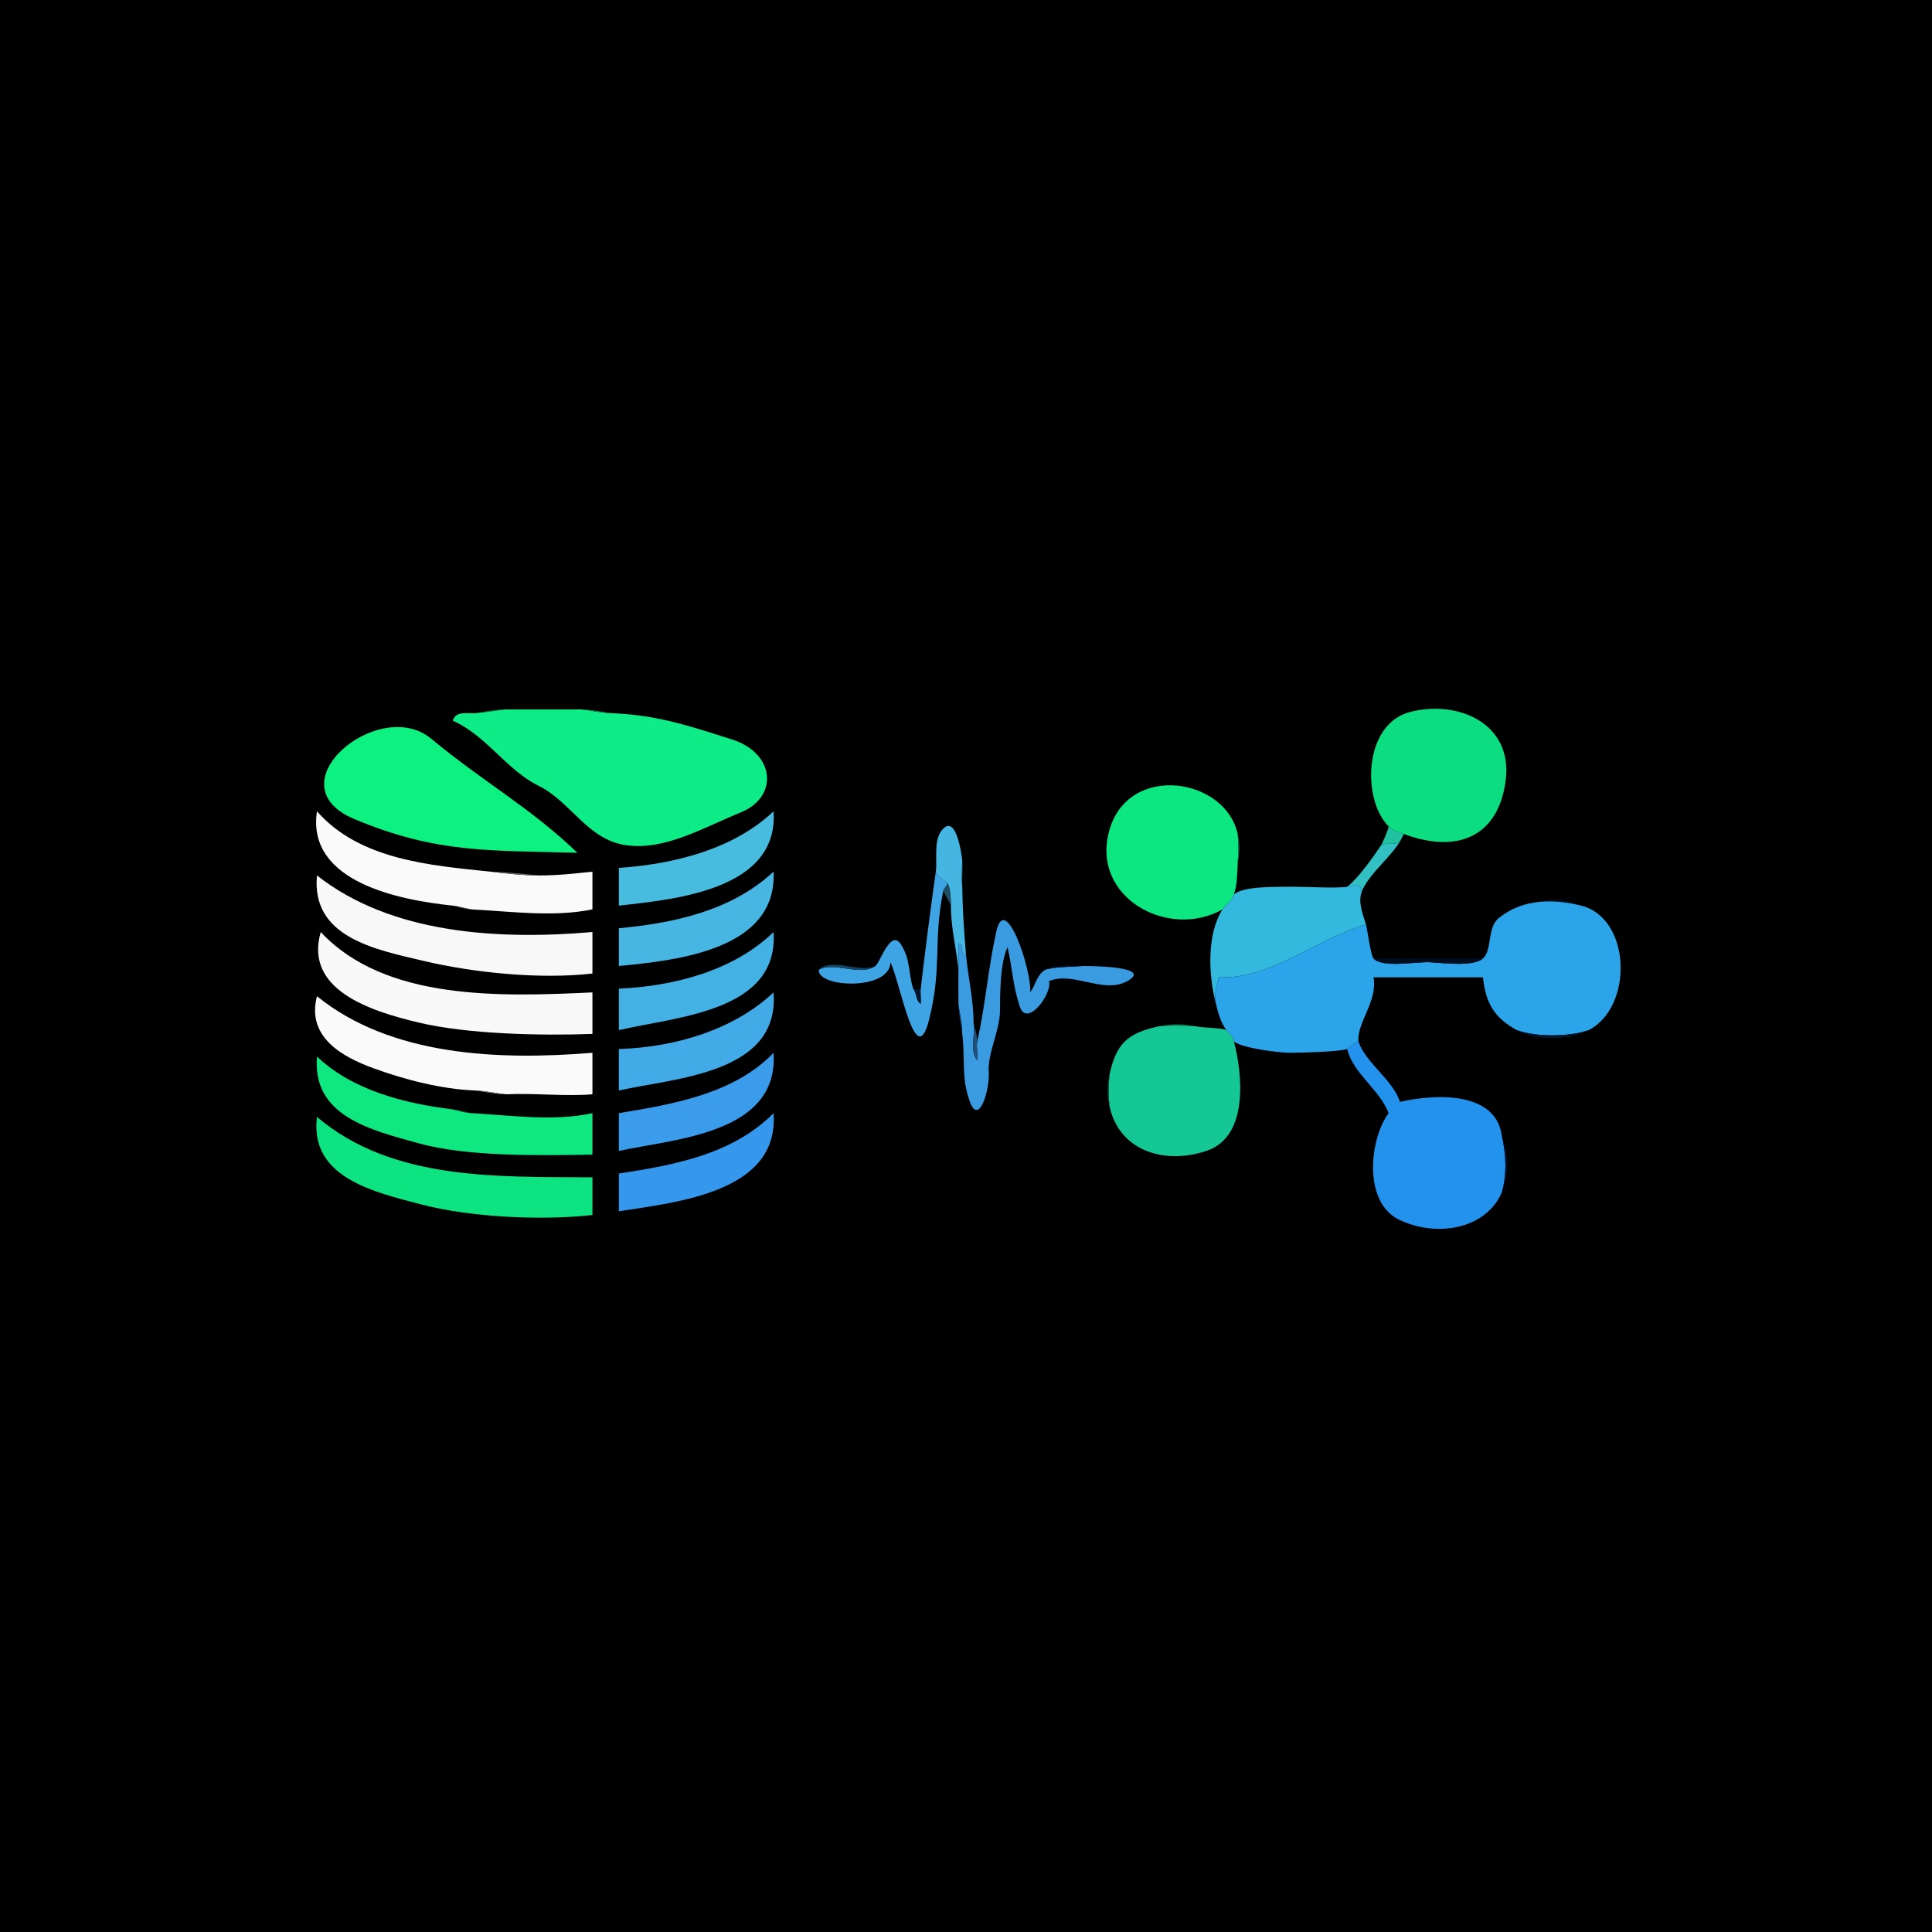 <svg xmlns="http://www.w3.org/2000/svg" xmlns:v="https://svgstorm.com"
viewBox = "0 0 512 512"
width="512"
height="512">
<g fill="#000000" fill-opacity="1.00" stroke="None"><path d="
M 0.00 512.00 
L 512.00 512.00
L 512.00 0.00
L 0.00 0.00
L 0.00 512.00 Z"/>
</g>
<g fill="#066632" fill-opacity="1.00" stroke="None"><path d="
M 126.00 189.00 
C 128.60 188.80 132.07 188.19 134.00 188.00
C 131.07 188.00 128.30 188.56 126.00 189.00 Z"/>
</g>
<g fill="#0EEC88" fill-opacity="1.00" stroke="None"><path d="
M 126.00 189.00 
C 123.89 189.14 120.77 188.29 120.00 191.00
C 128.91 194.91 134.18 204.02 142.75 208.25 C 151.33 212.48 155.70 222.60 166.00 224.00 C 176.30 225.40 186.22 219.40 196.30 215.30 C 206.39 211.21 205.45 199.61 194.02 195.98 C 182.60 192.34 174.11 189.46 162.00 189.00
C 159.30 188.90 155.99 188.19 154.00 188.00
C 147.33 188.00 140.67 188.00 134.00 188.00
C 132.07 188.19 128.60 188.80 126.00 189.00 Z"/>
</g>
<g fill="#147F47" fill-opacity="1.00" stroke="None"><path d="
M 162.00 189.00 
C 159.83 188.69 156.87 188.00 154.00 188.00
C 155.99 188.19 159.30 188.90 162.00 189.00 Z"/>
</g>
<g fill="#0DDD81" fill-opacity="1.00" stroke="None"><path d="
M 368.00 219.00 
C 369.25 220.23 370.51 220.44 372.00 221.00
C 385.44 226.07 396.90 222.42 399.00 207.00 C 401.10 191.58 386.18 185.41 373.68 188.68 C 361.18 191.95 361.00 212.10 368.00 219.00 Z"/>
</g>
<g fill="#0DF181" fill-opacity="1.00" stroke="None"><path d="
M 153.00 226.00 
C 140.84 214.24 128.05 207.20 114.25 195.75 C 100.44 184.30 72.01 207.90 93.93 217.07 C 115.85 226.25 129.69 225.31 153.00 226.00 Z"/>
</g>
<g fill="#0DE782" fill-opacity="1.00" stroke="None"><path d="
M 324.00 241.00 
C 325.14 239.26 326.23 239.20 327.00 237.00
C 327.88 234.49 327.85 231.69 328.00 229.00
C 328.14 226.44 328.26 223.55 328.00 221.00
C 324.68 206.00 299.07 202.14 294.00 220.00 C 288.93 237.86 309.66 249.10 324.00 241.00 Z"/>
</g>
<g fill="#FAFAFA" fill-opacity="1.00" stroke="None"><path d="
M 120.00 240.00 
C 121.69 240.17 123.91 240.85 125.00 241.00
C 135.55 241.54 146.55 243.11 157.00 241.00
C 157.00 237.67 157.00 234.33 157.00 231.00
C 152.22 231.50 147.93 232.00 143.00 232.00
C 138.55 232.00 133.72 231.45 130.00 231.00
C 113.81 229.33 95.24 227.82 84.00 215.00
C 81.14 233.81 106.07 238.57 120.00 240.00 Z"/>
</g>
<g fill="#48BCDE" fill-opacity="1.00" stroke="None"><path d="
M 205.00 215.00 
C 194.44 225.03 178.69 229.01 164.00 230.00
C 164.00 233.33 164.00 236.67 164.00 240.00
C 179.27 238.32 206.40 235.70 205.00 215.00 Z"/>
</g>
<g fill="#45B5E2" fill-opacity="1.00" stroke="None"><path d="
M 248.00 231.00 
C 248.41 232.67 250.91 233.69 251.00 234.00
C 251.03 234.02 252.00 234.90 252.00 240.00
C 252.00 245.98 253.49 251.73 254.00 257.00
C 254.05 254.67 253.96 252.33 254.00 250.00
C 255.67 250.24 254.17 252.85 256.00 253.00
C 255.47 246.93 255.10 240.98 255.00 235.00
C 254.76 233.01 254.99 229.75 255.00 228.00
C 254.84 226.27 253.50 216.77 250.31 219.31 C 247.11 221.85 248.48 227.64 248.00 231.00 Z"/>
</g>
<g fill="#21C2A2" fill-opacity="1.00" stroke="None"><path d="
M 366.00 224.00 
C 367.94 223.04 369.39 224.24 371.00 223.00
C 371.08 222.88 372.03 221.11 372.00 221.00
C 370.51 220.44 369.25 220.23 368.00 219.00
C 368.01 219.69 366.36 223.46 366.00 224.00 Z"/>
</g>
<g fill="#1A784C" fill-opacity="1.00" stroke="None"><path d="
M 328.00 229.00 
C 328.46 226.14 328.66 223.97 328.00 221.00
C 328.26 223.55 328.14 226.44 328.00 229.00 Z"/>
</g>
<g fill="#32C0C2" fill-opacity="1.00" stroke="None"><path d="
M 366.00 224.00 
C 364.03 226.95 359.96 232.77 357.00 235.00
C 358.90 234.70 359.81 233.64 361.00 236.00
C 362.90 231.57 368.31 227.41 371.00 223.00
C 369.39 224.24 367.94 223.04 366.00 224.00 Z"/>
</g>
<g fill="#22586D" fill-opacity="1.00" stroke="None"><path d="
M 255.00 235.00 
C 254.96 232.69 255.21 230.30 255.00 228.00
C 254.99 229.75 254.76 233.01 255.00 235.00 Z"/>
</g>
<g fill="#656565" fill-opacity="1.00" stroke="None"><path d="
M 143.00 232.00 
C 139.35 231.65 134.38 231.09 130.00 231.00
C 133.72 231.45 138.55 232.00 143.00 232.00 Z"/>
</g>
<g fill="#48B6E3" fill-opacity="1.00" stroke="None"><path d="
M 205.00 231.00 
C 193.85 241.38 178.64 244.62 164.00 246.00
C 164.00 249.33 164.00 252.67 164.00 256.00
C 179.78 254.49 205.98 251.61 205.00 231.00 Z"/>
</g>
<g fill="#3FA4E4" fill-opacity="1.00" stroke="None"><path d="
M 244.00 262.00 
C 243.84 263.31 244.12 264.68 244.00 266.00
C 242.65 265.27 243.04 263.17 242.00 262.00
C 240.61 257.55 241.41 254.53 238.75 250.26 C 236.08 245.99 233.22 255.12 232.00 256.00
C 228.04 258.86 221.05 254.71 217.00 257.00
C 216.45 261.69 235.74 262.72 236.00 255.00
C 238.81 261.27 242.70 284.19 246.22 270.22 C 249.74 256.25 247.22 249.44 250.00 236.00
C 250.13 235.35 251.21 234.72 251.00 234.00
C 250.91 233.69 248.41 232.67 248.00 231.00
C 246.59 240.88 245.23 251.65 244.00 262.00 Z"/>
</g>
<g fill="#F8F8F8" fill-opacity="1.00" stroke="None"><path d="
M 157.00 247.00 
C 131.97 249.15 103.68 247.50 84.00 232.00
C 82.46 248.36 99.26 251.60 112.33 254.67 C 125.40 257.75 142.92 259.60 157.00 258.00
C 157.00 254.33 157.00 250.67 157.00 247.00 Z"/>
</g>
<g fill="#1F4D63" fill-opacity="1.00" stroke="None"><path d="
M 251.00 234.00 
C 251.21 234.72 250.13 235.35 250.00 236.00
C 249.97 236.36 251.90 239.50 252.00 240.00
C 252.00 234.90 251.03 234.02 251.00 234.00 Z"/>
</g>
<g fill="#33B9DD" fill-opacity="1.00" stroke="None"><path d="
M 357.00 235.00 
C 353.89 235.48 346.63 234.97 342.00 235.00 C 337.37 235.03 329.68 234.87 327.00 237.00
C 326.23 239.20 325.14 239.26 324.00 241.00
C 319.80 247.43 320.31 258.17 322.00 265.00
C 321.92 262.72 322.49 261.11 323.00 259.00
C 336.60 259.63 348.64 248.94 362.00 245.00
C 361.08 242.01 359.75 238.90 361.00 236.00
C 359.81 233.64 358.90 234.70 357.00 235.00 Z"/>
</g>
<g fill="#001125" fill-opacity="1.00" stroke="None"><path d="
M 408.00 239.00 
C 411.75 238.65 415.51 239.14 419.00 240.00
C 414.81 238.40 412.44 238.06 408.00 239.00 Z"/>
</g>
<g fill="#2CA4E9" fill-opacity="1.00" stroke="None"><path d="
M 393.00 254.00 
C 390.47 256.25 382.60 255.21 379.00 255.00 C 375.40 254.79 366.38 256.62 364.00 254.00
C 363.20 253.12 362.36 246.16 362.00 245.00
C 348.64 248.94 336.60 259.63 323.00 259.00
C 322.49 261.11 321.92 262.72 322.00 265.00
C 322.70 267.84 323.21 270.51 325.00 273.00
C 326.01 274.41 326.48 274.05 327.00 276.00
C 329.15 277.76 338.98 279.02 342.00 279.00 C 345.01 278.97 354.69 278.75 357.00 278.00
C 356.50 278.16 360.43 275.46 360.00 276.00
C 359.58 270.91 365.13 265.41 364.00 259.00
C 373.67 259.00 383.33 259.00 393.00 259.00
C 393.70 265.79 396.03 269.78 402.00 273.00
C 407.07 274.90 415.90 274.79 421.00 273.00
C 432.88 266.93 432.35 243.31 419.00 240.00
C 415.51 239.14 411.75 238.65 408.00 239.00
C 403.87 239.39 400.49 240.72 397.25 243.25 C 394.02 245.79 395.53 251.75 393.00 254.00 Z"/>
</g>
<g fill="#7D7D7D" fill-opacity="1.00" stroke="None"><path d="
M 125.00 241.00 
C 123.91 240.85 121.69 240.17 120.00 240.00
C 121.39 240.30 123.00 240.92 125.00 241.00 Z"/>
</g>
<g fill="#3B9BE1" fill-opacity="1.00" stroke="None"><path d="
M 259.00 276.00 
C 258.65 277.59 259.26 279.39 259.00 281.00
C 256.87 278.57 258.53 274.18 258.00 271.00
C 258.00 264.71 256.53 259.00 256.00 253.00
C 254.17 252.85 255.67 250.24 254.00 250.00
C 253.96 252.33 254.05 254.67 254.00 257.00
C 253.94 260.00 254.00 263.00 254.00 266.00
C 254.20 268.10 255.00 271.23 255.00 274.00
C 255.87 280.67 254.64 285.47 257.03 291.97 C 259.41 298.47 262.36 288.82 262.02 284.02 C 261.69 279.23 264.94 273.15 265.00 268.00 C 265.06 262.85 265.01 255.46 267.00 251.00
C 268.34 256.69 268.35 261.00 270.25 266.75 C 272.15 272.50 278.98 263.24 278.00 260.00
C 284.53 257.30 292.53 263.63 298.91 259.92 C 305.30 256.20 290.05 256.00 287.00 256.00
C 285.22 256.17 279.01 256.21 277.00 257.00
C 274.78 258.29 274.41 261.15 273.00 263.00
C 273.51 257.32 266.38 235.89 264.00 247.00 C 261.62 258.11 261.26 265.68 259.00 276.00 Z"/>
</g>
<g fill="#F9F9F9" fill-opacity="1.00" stroke="None"><path d="
M 85.00 247.00 
C 80.59 262.26 97.99 267.92 111.00 271.00 C 124.01 274.08 143.17 274.49 157.00 274.00
C 157.00 270.33 157.00 266.67 157.00 263.00
C 132.79 264.12 102.06 265.29 85.00 247.00 Z"/>
</g>
<g fill="#44B1E5" fill-opacity="1.00" stroke="None"><path d="
M 205.00 247.00 
C 194.60 257.13 178.80 261.36 164.00 262.00
C 164.00 265.67 164.00 269.33 164.00 273.00
C 179.28 269.39 206.41 268.18 205.00 247.00 Z"/>
</g>
<g fill="#000C1F" fill-opacity="1.00" stroke="None"><path d="
M 393.00 254.00 
C 383.33 254.00 373.67 254.00 364.00 254.00
C 366.38 256.62 375.40 254.79 379.00 255.00 C 382.60 255.21 390.47 256.25 393.00 254.00 Z"/>
</g>
<g fill="#164566" fill-opacity="1.00" stroke="None"><path d="
M 217.00 257.00 
C 221.05 254.71 228.04 258.86 232.00 256.00
C 227.95 258.00 220.39 253.61 217.00 257.00 Z"/>
</g>
<g fill="#001128" fill-opacity="1.00" stroke="None"><path d="
M 277.00 257.00 
C 279.01 256.21 285.22 256.17 287.00 256.00
C 283.64 256.00 279.66 255.44 277.00 257.00 Z"/>
</g>
<g fill="#00132E" fill-opacity="1.00" stroke="None"><path d="
M 244.00 262.00 
C 243.95 262.14 242.17 262.24 242.00 262.00
C 243.04 263.17 242.65 265.27 244.00 266.00
C 244.12 264.68 243.84 263.31 244.00 262.00 Z"/>
</g>
<g fill="#42AAE7" fill-opacity="1.00" stroke="None"><path d="
M 205.00 263.00 
C 194.39 272.95 178.93 277.53 164.00 278.00
C 164.00 281.67 164.00 285.33 164.00 289.00
C 178.96 285.62 206.68 284.60 205.00 263.00 Z"/>
</g>
<g fill="#FAFAFA" fill-opacity="1.00" stroke="None"><path d="
M 126.00 289.00 
C 128.70 289.10 132.01 289.81 134.00 290.00
C 141.82 289.64 149.74 290.60 157.00 290.00
C 157.00 286.33 157.00 282.67 157.00 279.00
C 131.99 281.05 103.51 279.84 84.00 264.00
C 81.17 274.81 90.66 280.05 98.92 283.08 C 107.19 286.10 116.94 288.65 126.00 289.00 Z"/>
</g>
<g fill="#103A5D" fill-opacity="1.00" stroke="None"><path d="
M 255.00 274.00 
C 255.00 271.23 254.20 268.10 254.00 266.00
C 254.00 268.77 254.80 271.90 255.00 274.00 Z"/>
</g>
<g fill="#214F77" fill-opacity="1.00" stroke="None"><path d="
M 259.00 276.00 
C 259.01 274.11 258.17 272.25 258.00 271.00
C 258.53 274.18 256.87 278.57 259.00 281.00
C 259.26 279.39 258.65 277.59 259.00 276.00 Z"/>
</g>
<g fill="#116645" fill-opacity="1.00" stroke="None"><path d="
M 307.00 272.00 
C 310.13 271.68 313.87 271.72 317.00 272.00
C 313.53 271.28 310.54 271.22 307.00 272.00 Z"/>
</g>
<g fill="#16C796" fill-opacity="1.00" stroke="None"><path d="
M 294.00 285.00 
C 293.77 287.52 293.77 290.48 294.00 293.00
C 296.49 305.03 308.69 308.82 319.92 304.92 C 331.15 301.02 329.14 284.11 327.00 276.00
C 326.48 274.05 326.01 274.41 325.00 273.00
C 323.84 272.38 319.00 272.41 317.00 272.00
C 313.87 271.72 310.13 271.68 307.00 272.00
C 298.67 273.85 295.73 276.66 294.00 285.00 Z"/>
</g>
<g fill="#00132A" fill-opacity="1.00" stroke="None"><path d="
M 421.00 273.00 
C 415.90 274.79 407.07 274.90 402.00 273.00
C 407.49 275.96 415.45 275.84 421.00 273.00 Z"/>
</g>
<g fill="#2392ED" fill-opacity="1.00" stroke="None"><path d="
M 357.00 278.00 
C 358.69 284.64 365.53 288.60 368.00 295.00
C 362.93 301.81 361.15 318.56 370.77 323.23 C 380.39 327.90 393.63 326.01 398.00 316.00
C 399.38 311.31 399.14 305.73 398.00 301.00
C 396.40 289.10 380.30 289.89 371.00 292.00
C 369.06 286.06 361.88 281.68 360.00 276.00
C 360.43 275.46 356.50 278.16 357.00 278.00 Z"/>
</g>
<g fill="#3A9CEB" fill-opacity="1.00" stroke="None"><path d="
M 205.00 279.00 
C 194.56 289.88 178.43 292.61 164.00 295.00
C 164.00 298.33 164.00 301.67 164.00 305.00
C 179.07 301.76 206.44 300.43 205.00 279.00 Z"/>
</g>
<g fill="#0FE781" fill-opacity="1.00" stroke="None"><path d="
M 125.00 295.00 
C 123.02 294.89 121.37 294.30 120.00 294.00
C 107.15 292.44 93.44 288.94 84.00 280.00
C 82.69 295.78 98.12 299.43 111.00 303.00 C 123.88 306.57 142.75 306.21 157.00 306.00
C 157.00 302.33 157.00 298.67 157.00 295.00
C 146.63 297.24 135.45 295.57 125.00 295.00 Z"/>
</g>
<g fill="#0C593E" fill-opacity="1.00" stroke="None"><path d="
M 294.00 293.00 
C 293.77 290.48 293.77 287.52 294.00 285.00
C 293.39 287.93 293.38 290.01 294.00 293.00 Z"/>
</g>
<g fill="#7B7B7B" fill-opacity="1.00" stroke="None"><path d="
M 134.00 290.00 
C 132.01 289.81 128.70 289.10 126.00 289.00
C 128.17 289.31 131.13 290.00 134.00 290.00 Z"/>
</g>
<g fill="#106F3E" fill-opacity="1.00" stroke="None"><path d="
M 125.00 295.00 
C 123.85 294.82 121.74 294.18 120.00 294.00
C 121.37 294.30 123.02 294.89 125.00 295.00 Z"/>
</g>
<g fill="#3698EC" fill-opacity="1.00" stroke="None"><path d="
M 205.00 295.00 
C 194.12 305.94 178.72 308.75 164.00 311.00
C 164.00 314.33 164.00 317.67 164.00 321.00
C 179.46 318.58 206.56 315.97 205.00 295.00 Z"/>
</g>
<g fill="#0DE481" fill-opacity="1.00" stroke="None"><path d="
M 157.00 312.00 
C 131.47 311.83 103.95 312.90 84.00 296.00
C 82.01 312.04 99.00 315.89 111.78 319.22 C 124.56 322.56 143.29 323.51 157.00 322.00
C 157.00 318.67 157.00 315.33 157.00 312.00 Z"/>
</g>
<g fill="#000B24" fill-opacity="1.00" stroke="None"><path d="
M 398.00 316.00 
C 400.34 310.65 399.99 306.38 398.00 301.00
C 399.14 305.73 399.38 311.31 398.00 316.00 Z"/>
</g>
</svg>